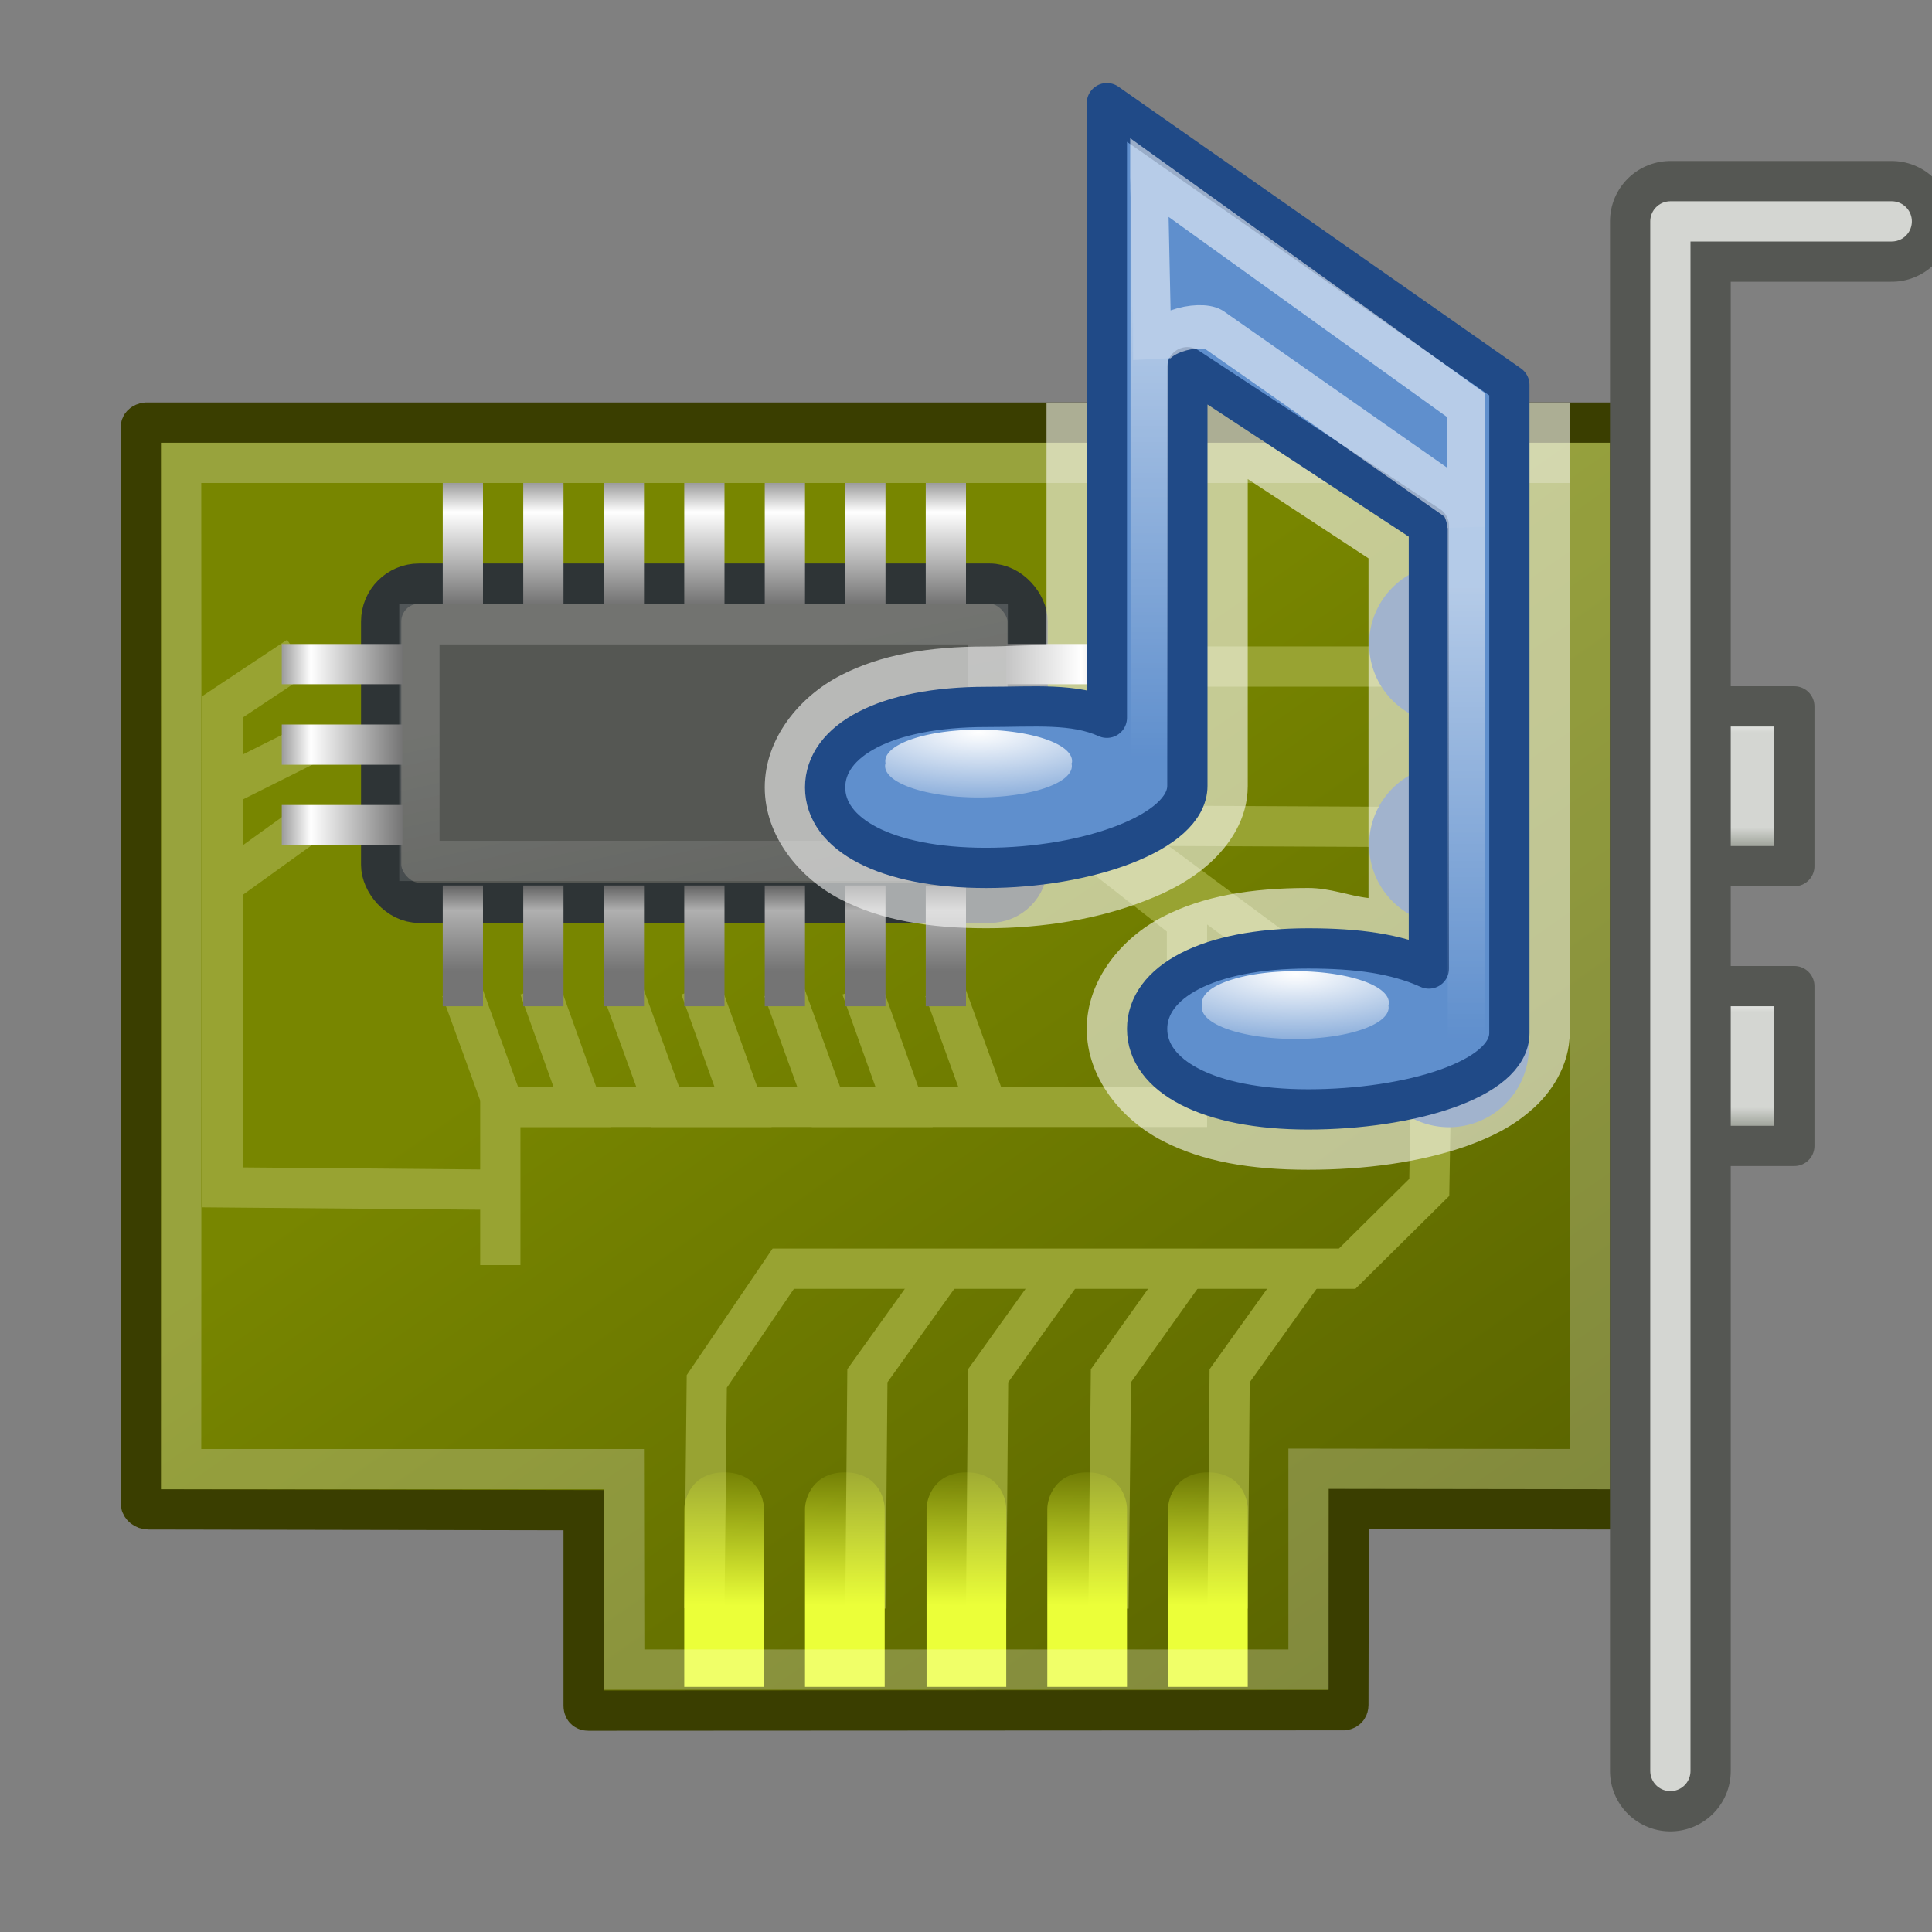 <svg xmlns="http://www.w3.org/2000/svg" xmlns:xlink="http://www.w3.org/1999/xlink" width="48" height="48">
  <rect width="100%" height="100%" fill="#808080" stroke="none"/>
  <defs>
    <linearGradient id="h">
      <stop offset="0" stop-color="#fff"/>
      <stop offset="1" stop-color="#fff" stop-opacity="0"/>
    </linearGradient>
    <linearGradient id="g">
      <stop offset="0" stop-color="#fff"/>
      <stop offset="1" stop-color="#fff" stop-opacity="0"/>
    </linearGradient>
    <linearGradient id="e">
      <stop offset="0" stop-color="#fff"/>
      <stop offset=".14" stop-color="#d4d6d2"/>
      <stop offset=".79" stop-color="#d4d6d2"/>
      <stop offset="1" stop-color="#7e8478"/>
    </linearGradient>
    <linearGradient id="d">
      <stop offset="0" stop-color="#788600"/>
      <stop offset="1" stop-color="#505900"/>
    </linearGradient>
    <linearGradient id="c">
      <stop offset="0" stop-color="#747474"/>
      <stop offset=".62" stop-color="#b0b0b0"/>
      <stop offset="1" stop-color="#3f3f3f"/>
    </linearGradient>
    <linearGradient id="b">
      <stop offset="0" stop-color="#747474"/>
      <stop offset=".62" stop-color="#fff"/>
      <stop offset="1" stop-color="#3f3f3f"/>
    </linearGradient>
    <linearGradient id="a">
      <stop offset="0" stop-color="#fff"/>
      <stop offset="1" stop-color="#fff" stop-opacity="0"/>
    </linearGradient>
    <linearGradient id="f">
      <stop offset="0" stop-color="#ebff39"/>
      <stop offset="1" stop-color="#ebff39" stop-opacity="0"/>
    </linearGradient>
    <linearGradient xlink:href="#a" id="q" x1="16.96" y1="20.17" x2="18.97" y2="31.35" gradientUnits="userSpaceOnUse" gradientTransform="matrix(.935 0 0 1.149 2.519 -6.86)"/>
    <linearGradient xlink:href="#b" id="u" x1="24" y1="19.5" x2="27" y2="19.5" gradientUnits="userSpaceOnUse" gradientTransform="translate(1 -3)"/>
    <linearGradient xlink:href="#b" id="v" x1="24" y1="21.5" x2="27" y2="21.5" gradientUnits="userSpaceOnUse" gradientTransform="translate(1 -3)"/>
    <linearGradient xlink:href="#b" id="w" x1="24" y1="23.5" x2="27" y2="23.5" gradientUnits="userSpaceOnUse" gradientTransform="translate(1 -3)"/>
    <linearGradient xlink:href="#b" id="t" gradientUnits="userSpaceOnUse" x1="8" y1="19.5" x2="4.33" y2="19.5" gradientTransform="translate(2 -3)"/>
    <linearGradient xlink:href="#b" id="s" gradientUnits="userSpaceOnUse" x1="8" y1="19.5" x2="4.33" y2="19.5" gradientTransform="translate(2 -3)"/>
    <linearGradient xlink:href="#b" id="r" gradientUnits="userSpaceOnUse" x1="8" y1="19.5" x2="4.33" y2="19.5" gradientTransform="translate(2 -3)"/>
    <linearGradient xlink:href="#b" id="x" gradientUnits="userSpaceOnUse" x1="8" y1="19.5" x2="4.33" y2="19.5" gradientTransform="translate(7 -31)"/>
    <linearGradient xlink:href="#b" id="y" gradientUnits="userSpaceOnUse" gradientTransform="translate(7 -33)" x1="8" y1="19.5" x2="4.33" y2="19.5"/>
    <linearGradient xlink:href="#b" id="z" gradientUnits="userSpaceOnUse" gradientTransform="translate(7 -35)" x1="8" y1="19.5" x2="4.33" y2="19.5"/>
    <linearGradient xlink:href="#b" id="A" gradientUnits="userSpaceOnUse" gradientTransform="translate(7 -37)" x1="8" y1="19.5" x2="4.33" y2="19.5"/>
    <linearGradient xlink:href="#b" id="B" gradientUnits="userSpaceOnUse" gradientTransform="translate(7 -39)" x1="8" y1="19.5" x2="4.33" y2="19.5"/>
    <linearGradient xlink:href="#b" id="C" gradientUnits="userSpaceOnUse" gradientTransform="translate(7 -41)" x1="8" y1="19.5" x2="4.33" y2="19.5"/>
    <linearGradient xlink:href="#b" id="D" gradientUnits="userSpaceOnUse" gradientTransform="translate(7 -43)" x1="8" y1="19.5" x2="4.33" y2="19.5"/>
    <linearGradient xlink:href="#c" id="E" gradientUnits="userSpaceOnUse" gradientTransform="translate(17 -31)" x1="7.12" y1="11.5" x2="4.71" y2="11.5"/>
    <linearGradient xlink:href="#c" id="F" gradientUnits="userSpaceOnUse" gradientTransform="translate(17 -33)" x1="7.12" y1="13.5" x2="4.71" y2="13.5"/>
    <linearGradient xlink:href="#c" id="G" gradientUnits="userSpaceOnUse" gradientTransform="translate(17 -35)" x1="7.12" y1="15.5" x2="4.71" y2="15.5"/>
    <linearGradient xlink:href="#c" id="H" gradientUnits="userSpaceOnUse" gradientTransform="translate(17 -37)" x1="7.12" y1="17.5" x2="4.71" y2="17.5"/>
    <linearGradient xlink:href="#c" id="I" gradientUnits="userSpaceOnUse" gradientTransform="translate(17 -39)" x1="7.12" y1="19.5" x2="4.71" y2="19.5"/>
    <linearGradient xlink:href="#c" id="J" gradientUnits="userSpaceOnUse" gradientTransform="translate(17 -41)" x1="7.12" y1="21.5" x2="4.71" y2="21.5"/>
    <linearGradient xlink:href="#c" id="K" gradientUnits="userSpaceOnUse" gradientTransform="translate(17 -43)" x1="7.12" y1="23.5" x2="4.71" y2="23.5"/>
    <linearGradient xlink:href="#d" id="k" x1="20.05" y1="22.75" x2="39" y2="49.79" gradientUnits="userSpaceOnUse" gradientTransform="translate(2 -3)"/>
    <linearGradient xlink:href="#e" id="i" gradientUnits="userSpaceOnUse" x1="43.69" y1="8.85" x2="43.68" y2="18.04" gradientTransform="matrix(1 0 0 .395 -.813 14.196)"/>
    <linearGradient xlink:href="#e" id="j" gradientUnits="userSpaceOnUse" gradientTransform="matrix(1 0 0 .395 -.813 21.146)" x1="43.69" y1="8.85" x2="43.68" y2="18.04"/>
    <linearGradient xlink:href="#f" id="p" gradientUnits="userSpaceOnUse" gradientTransform="matrix(1.984 0 0 1 17.11 -3.014)" x1="6.22" y1="42.89" x2="6.24" y2="39.27"/>
    <linearGradient xlink:href="#f" id="o" gradientUnits="userSpaceOnUse" gradientTransform="matrix(1.984 0 0 1 14.11 -3.014)" x1="6.22" y1="42.89" x2="6.24" y2="39.27"/>
    <linearGradient xlink:href="#f" id="n" gradientUnits="userSpaceOnUse" gradientTransform="matrix(1.984 0 0 1 11.11 -3.014)" x1="6.22" y1="42.89" x2="6.24" y2="39.27"/>
    <linearGradient xlink:href="#f" id="m" gradientUnits="userSpaceOnUse" gradientTransform="matrix(1.984 0 0 1 8.094 -3.014)" x1="6.22" y1="42.89" x2="6.24" y2="39.27"/>
    <linearGradient xlink:href="#f" id="l" gradientUnits="userSpaceOnUse" gradientTransform="matrix(1.984 0 0 1 5.094 -3.014)" x1="6.22" y1="42.89" x2="6.24" y2="39.27"/>
    <linearGradient xlink:href="#g" id="M" gradientUnits="userSpaceOnUse" x1="18.49" y1="8.67" x2="18.49" y2="24.71"/>
    <linearGradient xlink:href="#g" id="L" gradientUnits="userSpaceOnUse" x1="18.49" y1="8.67" x2="18.49" y2="24.71"/>
    <linearGradient xlink:href="#g" id="O" gradientUnits="userSpaceOnUse" x1="18.49" y1="8.67" x2="18.49" y2="24.71"/>
    <linearGradient xlink:href="#g" id="N" gradientUnits="userSpaceOnUse" x1="18.49" y1="8.67" x2="18.49" y2="24.71"/>
    <radialGradient xlink:href="#h" id="P" cx="31.44" cy="23.97" fx="31.44" fy="23.97" r="1.13" gradientTransform="matrix(5.945 0 0 2.009 -154.724 -23.956)" gradientUnits="userSpaceOnUse"/>
    <radialGradient xlink:href="#h" id="Q" gradientUnits="userSpaceOnUse" gradientTransform="matrix(5.945 0 0 2.009 -162.599 -29.956)" cx="31.44" cy="23.97" fx="31.44" fy="23.97" r="1.13"/>
  </defs>
  <path fill="url(#i)" stroke-linecap="round" stroke-linejoin="round" stroke="#555753" d="M39.84 17.55h4.74v3.97h-4.74z"/>
  <path fill="url(#j)" stroke-linecap="round" stroke-linejoin="round" stroke="#555753" d="M39.84 24.5h4.74v3.97h-4.74z"/>
  <path d="M3.5 10.63v26.72c0 .08.09.15.19.15l10.81.02v4.85c0 .07.02.13.12.13l18.76-.01c.09-.01.12-.07.12-.13l.01-4.87 6.88.01c.09 0 .12-.13.11-.21V10.63c.01-.08-.04-.12-.13-.13H3.63c-.08.01-.14.06-.13.13z" fill="url(#k)" stroke="#3a3e00"/>
  <path d="M27 20.47l.06.53 2.43 1.9v4.6H12.43v3.93m5.07 8.53l.06-5.64 1.9-2.8h14.01l2.04-2.02.05-3.03-8.05-5.96 8.12.04-.19-3.99H28m-10.5 23.4l.06-5.64 1.9-2.8h14.01l2.04-2.02.05-3.03-8.05-5.96 8.12.04-.19-3.99H28" fill="none" stroke="#98a332"/>
  <path d="M21.5 39.96l.05-5.78 1.91-2.67m1.04 8.45l.05-5.78 1.91-2.67m-1.96 8.45l.05-5.78 1.91-2.67m1.08 8.45l.06-5.78 1.9-2.67m1 8.45l.05-5.78 1.91-2.67" fill="none" stroke="#98a332"/>
  <path d="M17.99 36.58c.8 0 .99.63.99.91v4.42H17v-4.42c0-.28.21-.91.99-.91z" fill="url(#l)"/>
  <path d="M20.99 36.58c.8 0 .99.63.99.91v4.42H20v-4.42c0-.28.21-.91.99-.91z" fill="url(#m)"/>
  <path d="M24.01 36.58c.8 0 .99.63.99.91v4.42h-1.98v-4.42c0-.28.2-.91.99-.91z" fill="url(#n)"/>
  <path d="M27.01 36.58c.8 0 .99.63.99.91v4.42h-1.98v-4.42c0-.28.2-.91.99-.91z" fill="url(#o)"/>
  <path d="M30.01 36.58c.8 0 .99.63.99.91v4.42h-1.98v-4.42c0-.28.2-.91.99-.91z" fill="url(#p)"/>
  <path d="M7.41 16.31l-1.88 1.25V29.5l7 .06" fill="none" stroke="#98a332"/>
  <rect ry=".94" rx=".94" y="14.5" x="9.47" height="7.93" width="16.06" fill="#555753" stroke="#2e3436"/>
  <rect width="14.12" height="5.88" x="10.42" y="15.51" rx="0" ry="0" fill="none" opacity=".17" stroke="url(#q)"/>
  <path fill="url(#r)" d="M7 16h3v1H7z"/>
  <path d="M7.64 18.5l-2.12 1.06V22" fill="none" stroke="#98a332"/>
  <path fill="url(#s)" d="M7 18h3v1H7z"/>
  <path d="M7.5 20.56L5.5 22" fill="none" stroke="#98a332"/>
  <path fill="url(#t)" d="M7 20h3v1H7z"/>
  <path fill="url(#u)" d="M25 16h3v1h-3z"/>
  <path fill="url(#v)" d="M25 18h3v1h-3z"/>
  <path fill="url(#w)" d="M25 20h3v1h-3z"/>
  <path transform="rotate(90)" fill="url(#x)" d="M12-12h3v1h-3z"/>
  <path transform="rotate(90)" fill="url(#y)" d="M12-14h3v1h-3z"/>
  <path transform="rotate(90)" fill="url(#z)" d="M12-16h3v1h-3z"/>
  <path transform="rotate(90)" fill="url(#A)" d="M12-18h3v1h-3z"/>
  <path transform="rotate(90)" fill="url(#B)" d="M12-20h3v1h-3z"/>
  <path transform="rotate(90)" fill="url(#C)" d="M12-22h3v1h-3z"/>
  <path transform="rotate(90)" fill="url(#D)" d="M12-24h3v1h-3z"/>
  <path d="M11.46 24.58l1.06 2.92h1.94l-1.06-2.96m2.06.04l1.06 2.92h1.94l-1.06-2.96m-1.94.04l1.06 2.92h1.94l-1.06-2.96m2.06.04l1.06 2.92h1.94l-1.06-2.96m2.06.04l1.06 2.92" fill="none" stroke="#98a332"/>
  <path transform="rotate(90)" fill="url(#E)" d="M22-12h3v1h-3z"/>
  <path transform="rotate(90)" fill="url(#F)" d="M22-14h3v1h-3z"/>
  <path transform="rotate(90)" fill="url(#G)" d="M22-16h3v1h-3z"/>
  <path transform="rotate(90)" fill="url(#H)" d="M22-18h3v1h-3z"/>
  <path transform="rotate(90)" fill="url(#I)" d="M22-20h3v1h-3z"/>
  <path transform="rotate(90)" fill="url(#J)" d="M22-22h3v1h-3z"/>
  <path d="M4.5 36.5h11l.01 4.98h17v-4.99l6.99.01v-25h-35c.01 8.34 0 25 0 25z" fill="none" opacity=".24" stroke="#fff"/>
  <path transform="rotate(90)" fill="url(#K)" d="M22-24h3v1h-3z"/>
  <path d="M41.5 44V5.5H47" fill="none" stroke-linecap="round" stroke-linejoin="round" stroke-width="3" stroke="#555753"/>
  <path d="M41.5 44V5.5H47" fill="none" stroke-linecap="round" stroke-linejoin="round" stroke="#d4d6d2"/>
  <path d="M37.49 16a1.49 1.49 0 1 1-2.98 0 1.49 1.49 0 1 1 2.98 0zm0 4.99a1.49 1.49 0 1 1-2.98 0 1.49 1.49 0 1 1 2.98 0zm0 5.03a1.49 1.49 0 1 1-2.98 0 1.49 1.49 0 1 1 2.98 0z" fill="#3465a4" stroke-linecap="round" stroke-linejoin="round" stroke-width=".99" stroke="#204a87"/>
  <path d="M26 10.002v6.03c-.51-.01-1.01.03-1.5.03-1.42 0-2.62.2-3.62.72-1.01.52-1.88 1.56-1.88 2.78 0 1.22.87 2.26 1.88 2.78 1 .52 2.2.72 3.62.72 1.43 0 2.8-.23 3.97-.69.58-.22 1.12-.51 1.59-.93.47-.43.94-1.08.94-1.91v-7.63l3 1.97v8.44c-.51-.06-.95-.25-1.5-.25-1.42 0-2.62.2-3.62.72-1.01.52-1.88 1.56-1.88 2.78 0 1.22.87 2.26 1.88 2.78 1 .52 2.2.72 3.62.72 1.4 0 2.77-.18 3.94-.59.58-.21 1.11-.46 1.59-.88.49-.41.97-1.11.97-1.94v-15.65h-3.5l.5.34v1.25l-2.44-1.59H26zm-1.5 9.06c1.31 0 2.05-.02 2.38.13.35.16.75.18 1.12.06-.1.07-.27.22-.59.34-.71.28-1.83.47-2.91.47-1.09 0-1.88-.21-2.25-.41-.12-.06-.12-.07-.16-.09.04-.02.04-.03.16-.09.37-.2 1.16-.41 2.25-.41zm8 6c1.11 0 1.83.13 2.38.38.21.09.45.13.68.12-.06.02-.05.04-.12.06-.71.25-1.83.44-2.94.44-1.09 0-1.88-.21-2.25-.41-.12-.06-.12-.07-.16-.09.04-.02.04-.03.16-.09.37-.2 1.16-.41 2.25-.41z" fill="#fff" opacity=".58"/>
  <path d="M27.5 2.563v15.27c-.82-.37-1.78-.27-3-.27-2.51 0-4 .84-4 2 0 1.16 1.49 2 4 2s5-.88 5-2.04v-10.4l6 3.94v11c-.82-.37-1.78-.5-3-.5-2.51 0-4 .84-4 2 0 1.16 1.49 2 4 2s5-.74 5-1.9v-16.1l-10-7z" fill="#5f8fcd" stroke-linecap="round" stroke-linejoin="round" stroke="#204a87"/>
  <g opacity=".55" stroke-width="1.54">
    <path d="M27.49 7.13l.12 4.91v1.51c-.08-.93 1.95-1.31 2.54-1.01l9.91 6.01c.25.17.42.67.44.98l-.01-4.31-13-8.09z" fill="none" stroke-linecap="round" stroke="#fff" transform="matrix(.606 0 0 .7 11.887 -.587)"/>
    <path d="M18.5 25.5v-21" fill="none" stroke-linecap="round" stroke-linejoin="round" stroke-opacity=".97" stroke="url(#M)" transform="matrix(.606 0 0 .7 17.343 1.513)"/>
    <path d="M18.5 25.5v-23" fill="none" stroke-linecap="round" stroke-linejoin="round" stroke-opacity=".97" stroke="url(#O)" transform="matrix(.606 0 0 .7 25.224 8.512)"/>
  </g>
  <path d="M34.49 24.96a2.32.78 0 1 1-4.62 0 2.32.78 0 1 1 4.63 0z" fill="url(#P)"/>
  <path d="M26.62 18.96a2.32.78 0 1 1-4.62 0 2.32.78 0 1 1 4.63 0z" fill="url(#Q)"/>
</svg>
